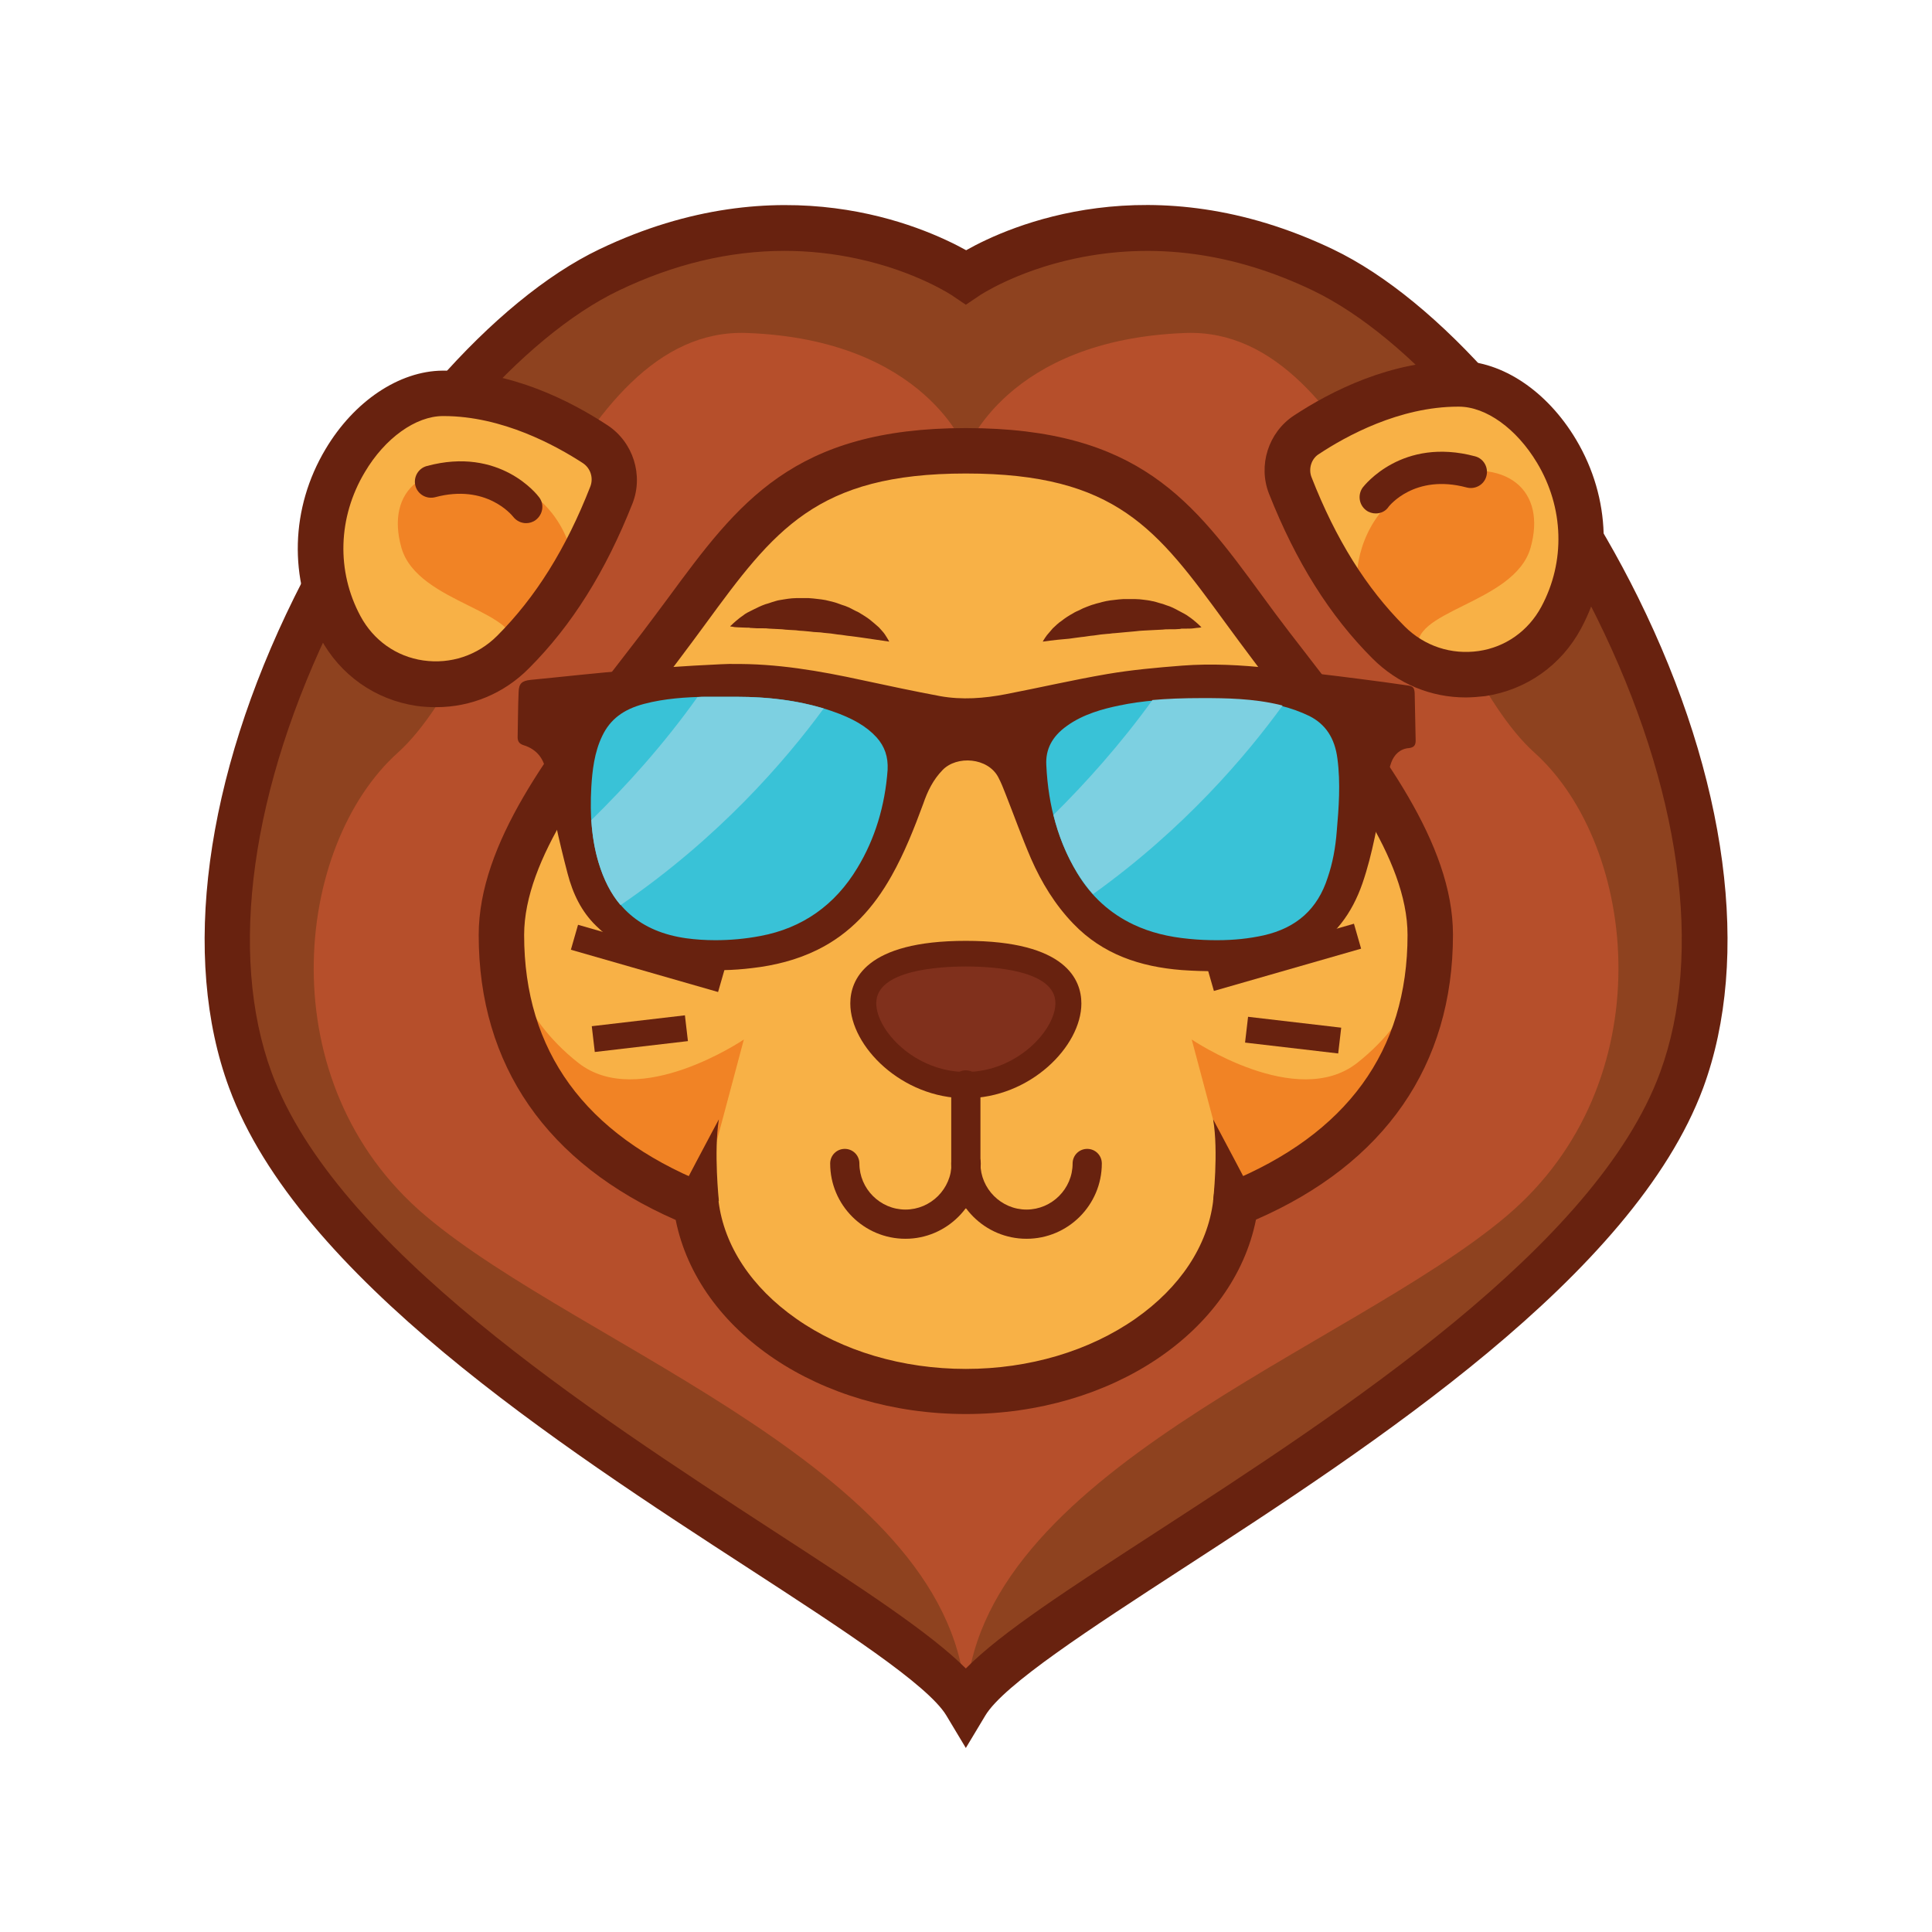 <?xml version="1.0" ?><!DOCTYPE svg  PUBLIC '-//W3C//DTD SVG 1.1//EN'  'http://www.w3.org/Graphics/SVG/1.1/DTD/svg11.dtd'><svg enable-background="new 0 0 595.3 595.3" height="595.3px" id="Layer_2" version="1.1" viewBox="0 0 595.3 595.3" width="595.3px" xml:space="preserve" xmlns="http://www.w3.org/2000/svg" xmlns:xlink="http://www.w3.org/1999/xlink"><g><g id="XMLID_2297_"><g id="XMLID_2298_"><g id="XMLID_2349_"><g id="XMLID_2880_"><path d="M297.6,525c18.6-31,188.8-106.4,220.4-192.2S470.5,113.2,407.6,83.1c-62.9-30.1-109.9,2.2-109.9,2.2        s-47-32.3-109.9-2.2S45.6,247,77.2,332.8S279.1,494,297.6,525z" fill="#8E421F"/></g></g><g id="XMLID_2346_"><g id="XMLID_2855_"><path d="M472.8,231.9c-32-28.7-52.2-131.3-107.5-129.3s-67.6,36.2-67.6,36.2s-12.3-34.2-67.6-36.2        c-55.3-2-75.5,100.5-107.5,129.3c-32,28.7-40,101.7,8.5,142.7S295.3,453.8,297.6,525c2.4-71.2,118.1-109.3,166.6-150.3        S504.8,260.7,472.8,231.9z" fill="#B64F2B"/></g></g><g id="XMLID_2345_"><g id="XMLID_2877_"><path d="M297.6,538.6l-6-10c-5.7-9.5-32.4-26.8-60.7-45.2c-58.7-38.1-139-90.3-160.3-148.2        c-14.9-40.3-7.5-95.4,20.1-151.2c24.5-49.5,61.4-91.6,94-107.2c56-26.8,99.8-7,113,0.3c13.1-7.4,56.9-27.1,113-0.3        c32.6,15.6,69.5,57.7,94,107.2c27.6,55.8,34.9,111,20.1,151.2C503.3,393.1,423,445.3,364.3,483.4        c-28.3,18.4-55,35.7-60.7,45.2L297.6,538.6z M241.7,77.3c-17,0-34.1,4.1-51,12.2c-29.9,14.3-64.3,53.9-87.5,100.8        c-25.9,52.4-33,103.5-19.5,140.2c19.7,53.5,97.8,104.2,154.8,141.3c27.1,17.6,48.1,31.3,59.1,42.3        c10.9-11.1,32-24.7,59.1-42.3c57-37,135.1-87.7,154.8-141.3c13.5-36.7,6.4-87.8-19.5-140.2c-23.2-46.9-57.5-86.4-87.5-100.8        c-24.4-11.7-49.1-15-73.4-9.8c-18.2,3.9-29.4,11.4-29.5,11.5l-4,2.7l-4-2.7c-0.1-0.1-11.3-7.6-29.5-11.5        C256.7,78.1,249.2,77.3,241.7,77.3z" fill="#68220F"/></g></g><g id="XMLID_2344_"><g><path d="M440.7,288.1c0-29.7-28.5-62.1-49-89c-26.2-34.5-37.7-60.2-94.1-60.2c-55.6,0-67.9,25.7-94.1,60.2        c-20.5,26.9-49,59.2-49,89c0,41.3,23.7,68.2,60,82.9c4.1,32.4,39.7,57.7,83.1,57.7c43.4,0,79-25.3,83.1-57.7        C417.1,356.2,440.7,329.3,440.7,288.1z" fill="#F8B146"/></g></g><g id="XMLID_2343_"><g><path d="M380.7,370.9l-13.5-50.6c0,0,32.3,21.9,51,7.2s21.2-32.3,21.2-32.3s-4.8,30.8-16.8,44.5        C410.7,353.3,380.7,370.9,380.7,370.9z" fill="#F18325"/></g></g><g id="XMLID_2342_"><g><path d="M215.7,370.9l13.5-50.6c0,0-32.3,21.9-51,7.2s-21.2-32.3-21.2-32.3s4.8,30.8,16.8,44.5        C185.7,353.3,215.7,370.9,215.7,370.9z" fill="#F18325"/></g></g><g id="XMLID_2341_"><g id="XMLID_2874_"><path d="M297.6,435.7c-45,0-82.5-25.4-89.4-59.8c-39.7-17.4-60.7-47.6-60.7-87.8c0-28.4,22.5-57.3,42.3-82.7        c2.8-3.6,5.5-7.1,8.1-10.5c2.8-3.7,5.4-7.2,8-10.7c21.5-29.2,38.5-52.3,91.7-52.3c53.5,0,70.1,22.7,91.2,51.5        c2.7,3.7,5.5,7.5,8.5,11.4c2.6,3.4,5.3,6.8,8.1,10.5c19.8,25.5,42.3,54.4,42.3,82.7c0,40.2-21,70.5-60.7,87.8        C380.1,410.3,342.6,435.7,297.6,435.7z M297.6,145.9c-46.1,0-59.1,17.5-80.4,46.6c-2.6,3.5-5.2,7.1-8.1,10.9        c-2.6,3.5-5.3,6.9-8.2,10.6c-18.5,23.7-39.4,50.6-39.4,74.1c0,35.7,18.7,61.4,55.6,76.4l3.8,1.5l0.5,4.1        c1.7,13.8,10.2,26.6,23.9,36.2c14.2,10,32.8,15.5,52.3,15.5s38-5.5,52.3-15.5c13.7-9.6,22.2-22.4,23.9-36.2l0.5-4.1l3.8-1.5        c36.9-15,55.6-40.7,55.6-76.4c0-23.6-20.9-50.4-39.4-74.1c-2.9-3.7-5.6-7.1-8.2-10.6c-3-4-5.9-7.9-8.6-11.6        C356.6,163.2,344,145.9,297.6,145.9z" fill="#68220F"/></g></g><g id="XMLID_2334_"><g id="XMLID_2340_"><g><path d="M191.8,143.2c0,0-25.2-22.1-55.4-22c-22.8,0.1-48,35.2-33.3,68.4c10,22.6,39.8,27.3,56.8,9.5         C174.1,184.2,184.3,165.2,191.8,143.2z" fill="#F8B146"/></g></g><g id="XMLID_2339_"><g><path d="M177.1,176c0,0-0.8-21.9-23.6-28.9s-34.8,4.2-29.8,21.7c5,17.5,38.7,19.3,34.3,32         C158.1,200.9,172.2,191.9,177.1,176z" fill="#F18325"/></g></g><g id="XMLID_2338_"><g><path d="M394.2,140.2c0,0,25.2-22.1,55.4-22c22.8,0.1,48,35.2,33.3,68.4c-10,22.6-39.8,27.3-56.8,9.5         C411.9,181.2,401.7,162.2,394.2,140.2z" fill="#F8B146"/></g></g><g id="XMLID_2337_"><g><path d="M418.2,176c0,0,0.8-21.9,23.6-28.9s34.8,4.2,29.8,21.7s-38.7,19.3-34.3,32         C437.2,200.9,423.1,191.9,418.2,176z" fill="#F18325"/></g></g><g id="XMLID_2336_"><g id="XMLID_2871_"><path d="M134.4,217.9c-2,0-4-0.1-6.1-0.4c-12.7-1.9-23.5-9.5-29.6-20.9c-9.8-18.3-9.2-40.1,1.6-58.2         c8.8-14.8,22.7-24.1,36.1-24.2c0.1,0,0.2,0,0.3,0c20.7,0,38.9,9.2,50.6,16.9c7.8,5.2,11,15.3,7.6,24v0         c-8.3,21-18.7,37.6-31.9,50.8C155.3,213.7,145.1,217.9,134.4,217.9z M136.7,128.2c-0.1,0-0.2,0-0.2,0         c-8.4,0-17.9,6.8-24.1,17.3c-8.3,13.9-8.8,30.5-1.3,44.4c4,7.4,11,12.4,19.3,13.6c8.4,1.2,16.7-1.5,22.8-7.6         c11.8-11.8,21.2-26.8,28.7-46l0,0c1-2.6,0.1-5.6-2.3-7.2C171.3,137.3,154.8,128.2,136.7,128.2z" fill="#68220F"/></g></g><g id="XMLID_2335_"><g id="XMLID_2870_"><path d="M162.1,161.2c-1.5,0-3-0.7-4-2c-0.4-0.5-8.3-10.2-24-6c-2.7,0.7-5.4-0.9-6.1-3.5         c-0.7-2.7,0.9-5.4,3.5-6.1c22.5-6.1,34.1,8.9,34.6,9.6c1.7,2.2,1.2,5.3-1,7C164.2,160.9,163.1,161.2,162.1,161.2z" fill="#68220F"/></g></g></g><g id="XMLID_2331_"><g id="XMLID_2333_"><g id="XMLID_2867_"><path d="M451.6,214.9c-10.7,0-20.9-4.2-28.7-12c-13.2-13.2-23.6-29.8-31.9-50.8v0c-3.4-8.7-0.2-18.8,7.6-24         c11.7-7.7,29.9-16.9,50.6-16.9c0.1,0,0.2,0,0.3,0c13.4,0.1,27.2,9.3,36.1,24.2c10.8,18.1,11.4,39.9,1.6,58.2         c-6.1,11.4-16.9,19-29.6,20.9C455.7,214.7,453.7,214.9,451.6,214.9z M404.1,147c7.5,19.2,16.9,34.2,28.7,46         c6.1,6.1,14.4,8.8,22.8,7.6c8.3-1.2,15.3-6.2,19.3-13.6c7.5-13.9,7-30.6-1.3-44.4c-6.3-10.5-15.7-17.3-24.1-17.3         c-0.1,0-0.2,0-0.2,0c-18.1,0-34.6,9.1-42.9,14.6C404.1,141.3,403.1,144.4,404.1,147L404.1,147z" fill="#68220F"/></g></g><g id="XMLID_2332_"><g id="XMLID_2866_"><path d="M423.9,158.2c-1,0-2.1-0.3-3-1c-2.2-1.7-2.6-4.8-1-7c0.5-0.6,12.1-15.6,34.6-9.6         c2.7,0.7,4.2,3.5,3.5,6.1c-0.7,2.7-3.5,4.2-6.1,3.5c-16.1-4.3-23.9,5.8-24,5.9C427,157.5,425.5,158.2,423.9,158.2z" fill="#68220F"/></g></g></g><g id="XMLID_2329_"><g id="XMLID_2330_"><g><path d="M207.6,371.7c-0.1-0.7,13.9-26.8,13.9-26.8c-1.6,10.1,0,25,0,25.2L207.6,371.7z" fill="#68220F"/></g></g></g><g id="XMLID_2325_"><g id="XMLID_2326_"><g><path d="M387.7,371.7l-13.9-1.6c0-0.3,1.7-15.2,0-25.2C373.8,345,387.8,371,387.7,371.7z M380.7,370.9l-7-0.8         c0,0,0,0,0,0L380.7,370.9z" fill="#68220F"/></g></g></g><g id="XMLID_2322_"><g><path d="M274,197.7c0,0-3.3-0.5-8.2-1.2c-1.1-0.2-2.4-0.3-3.7-0.5c-1.3-0.1-2.6-0.4-4-0.5        c-0.7-0.1-1.4-0.2-2.1-0.3c-0.7-0.1-1.4-0.1-2.1-0.2c-0.7-0.1-1.4-0.2-2.1-0.2c-0.7,0-1.4-0.1-2.2-0.2l-1.1-0.1l-1.1-0.1        c-0.7,0-1.4-0.1-2.2-0.2c-1.4-0.1-2.8-0.1-4.2-0.3c-1.4-0.1-2.7-0.1-4-0.2c-0.7-0.1-1.3-0.1-1.9-0.1c-0.6,0-1.2,0-1.8,0        c-0.6,0-1.2-0.1-1.7-0.1c-0.3,0-0.5,0-0.8-0.1c-0.3,0-0.5,0-0.8,0c-1,0-1.9-0.1-2.6-0.1c-0.7,0-1.4-0.1-1.8-0.2        c-0.4,0-0.6-0.1-0.6-0.1s0.1-0.2,0.4-0.4c0.3-0.3,0.7-0.7,1.3-1.2c0.6-0.5,1.3-1.1,2.2-1.7c0.8-0.7,1.9-1.2,3.1-1.8        c1.2-0.6,2.4-1.2,3.8-1.7c0.7-0.2,1.4-0.4,2.2-0.7c0.8-0.2,1.5-0.5,2.3-0.6c0.8-0.1,1.6-0.3,2.5-0.4c0.8-0.1,1.7-0.2,2.5-0.2        c0.9,0,1.7,0,2.6,0l1.3,0l1.3,0.1c0.9,0.1,1.7,0.2,2.6,0.3c0.9,0.1,1.7,0.3,2.5,0.5c0.8,0.2,1.7,0.4,2.5,0.7        c0.8,0.3,1.6,0.6,2.3,0.8c0.8,0.3,1.5,0.6,2.2,1c0.7,0.4,1.4,0.7,2,1c1.3,0.8,2.5,1.5,3.5,2.3c1,0.8,1.9,1.6,2.7,2.3        c0.7,0.8,1.4,1.5,1.8,2.1C273.6,196.9,274,197.7,274,197.7z" fill="#68220F"/></g></g><g id="XMLID_2319_"><g><path d="M321.3,197.7c0,0,0.4-0.8,1.3-2c0.5-0.6,1.1-1.3,1.8-2.1c0.8-0.7,1.6-1.6,2.7-2.3        c1-0.8,2.2-1.6,3.5-2.3c0.6-0.4,1.3-0.7,2-1c0.7-0.4,1.4-0.7,2.2-1c0.8-0.3,1.5-0.6,2.3-0.8c0.8-0.3,1.6-0.4,2.5-0.7        c0.8-0.2,1.7-0.4,2.5-0.5c0.9-0.1,1.7-0.2,2.6-0.3l1.3-0.1l1.3,0c0.9,0,1.7,0,2.6,0c0.9,0,1.7,0.1,2.5,0.2        c0.8,0.1,1.7,0.2,2.5,0.4c0.8,0.1,1.6,0.4,2.3,0.6c0.8,0.2,1.5,0.4,2.2,0.7c1.4,0.4,2.7,1.1,3.8,1.7c1.1,0.6,2.2,1.1,3.1,1.8        c0.9,0.6,1.6,1.2,2.2,1.7c0.6,0.5,1,0.9,1.3,1.2c0.3,0.3,0.4,0.4,0.4,0.4s-0.2,0-0.6,0.1c-0.4,0-1,0.1-1.8,0.2        c-0.7,0.1-1.6,0.1-2.6,0.1c-0.2,0-0.5,0-0.8,0c-0.3,0-0.5,0-0.8,0.1c-0.6,0-1.1,0.1-1.7,0.1c-0.6,0-1.2,0-1.8,0        c-0.6,0-1.3,0-1.9,0.1c-1.3,0.1-2.7,0.1-4,0.2c-1.4,0.1-2.8,0.1-4.2,0.3c-0.7,0.1-1.4,0.1-2.2,0.2l-1.1,0.1l-1.1,0.1        c-0.7,0.1-1.4,0.1-2.2,0.2c-0.7,0-1.4,0.2-2.1,0.2c-0.7,0.1-1.4,0.1-2.1,0.2c-0.7,0.1-1.4,0.2-2.1,0.3c-1.4,0.1-2.7,0.4-4,0.5        c-1.3,0.2-2.5,0.3-3.7,0.5C324.5,197.2,321.3,197.7,321.3,197.7z" fill="#68220F"/></g></g><g id="XMLID_2318_"><g><path d="M329.2,309.1c0,11.2-14.1,25.2-31.6,25.2c-17.5,0-31.6-14-31.6-25.2c0-11.2,14.1-15.3,31.6-15.3        C315.1,293.8,329.2,297.9,329.2,309.1z" fill="#80301C"/></g></g><g id="XMLID_2317_"><g id="XMLID_2863_"><path d="M297.6,338.4c-19.7,0-35.6-16-35.6-29.2c0-7.2,4.6-19.3,35.6-19.3s35.6,12.1,35.6,19.3        C333.2,322.4,317.4,338.4,297.6,338.4z M297.6,297.8c-8.3,0-27.6,1.1-27.6,11.3c0,8.4,11.9,21.2,27.6,21.2        s27.6-12.9,27.6-21.2C325.2,298.9,305.9,297.8,297.6,297.8z" fill="#68220F"/></g></g><g id="XMLID_2316_"><g id="XMLID_2862_"><path d="M297.6,372.3c-2.5,0-4.5-2-4.5-4.5v-33.5c0-2.5,2-4.5,4.5-4.5c2.5,0,4.5,2,4.5,4.5v33.5        C302.1,370.3,300.1,372.3,297.6,372.3z" fill="#68220F"/></g></g><g id="XMLID_2315_"><g id="XMLID_2861_"><rect fill="#68220F" height="47.2" transform="matrix(0.276 -0.961 0.961 0.276 -139.119 405.745)" width="8" x="195.7" y="271.6"/></g></g><g id="XMLID_2314_"><g id="XMLID_2860_"><rect fill="#68220F" height="8" transform="matrix(0.993 -0.116 0.116 0.993 -35.486 24.884)" width="28.9" x="182.6" y="314.7"/></g></g><g id="XMLID_2313_"><g id="XMLID_2859_"><rect fill="#68220F" height="8" transform="matrix(0.961 -0.276 0.276 0.961 -66.036 120.476)" width="47.2" x="372" y="291.2"/></g></g><g id="XMLID_2312_"><g id="XMLID_2858_"><rect fill="#68220F" height="28.9" transform="matrix(0.116 -0.993 0.993 0.116 35.727 677.488)" width="8" x="394.3" y="304.3"/></g></g><g id="XMLID_2309_"><g id="XMLID_2311_"><g id="XMLID_2857_"><path d="M279,381.7c-12.8,0-23.2-10.4-23.2-23.2c0-2.5,2-4.5,4.5-4.5c2.5,0,4.5,2,4.5,4.5         c0,7.8,6.4,14.2,14.2,14.2c7.8,0,14.2-6.4,14.2-14.2c0-2.5,2-4.5,4.5-4.5c2.5,0,4.5,2,4.5,4.5         C302.1,371.3,291.7,381.7,279,381.7z" fill="#68220F"/></g></g><g id="XMLID_2310_"><g id="XMLID_2856_"><path d="M316.3,381.7c-12.8,0-23.2-10.4-23.2-23.2c0-2.5,2-4.5,4.5-4.5c2.5,0,4.5,2,4.5,4.5         c0,7.8,6.4,14.2,14.2,14.2c7.8,0,14.2-6.4,14.2-14.2c0-2.5,2-4.5,4.5-4.5c2.5,0,4.5,2,4.5,4.5         C339.5,371.3,329.1,381.7,316.3,381.7z" fill="#68220F"/></g></g></g><g id="XMLID_2299_"><g id="XMLID_2302_"><g id="XMLID_2305_"><g id="XMLID_2306_"><g id="XMLID_2307_"><g><path d="M225.6,204.6c13.6-0.2,26.9,2.1,40.2,5c7.9,1.7,15.9,3.4,23.9,4.9c6.7,1.2,13.5,0.7,20.2-0.6            c10.4-2,20.7-4.4,31.2-6.2c7.6-1.3,15.4-2,23.1-2.6c9.1-0.7,18.3-0.2,27.4,0.8c9.1,1.1,18.3,2.1,27.4,3.3            c4.9,0.6,9.8,1.3,14.7,2c1.7,0.2,2.1,0.7,2.2,2.4c0.1,4.9,0.2,9.7,0.3,14.6c0,1.4-0.5,2.1-2,2.3c-2.8,0.2-4.6,2-5.5,4.4            c-1,2.8-1.7,5.8-2.3,8.8c-1.9,9.6-3.4,19.2-6.6,28.5c-3.2,9.2-8.6,16.7-17.4,21.4c-5.4,2.8-11.2,4.3-17.2,5            c-7,0.8-14.1,0.8-21.1,0.3c-12.7-1-24.3-4.8-33.4-14.3c-5.6-5.8-9.8-12.7-13-20c-2.8-6.5-5.2-13.2-7.8-19.8            c-0.7-1.8-1.4-3.6-2.3-5.3c-3.2-6.1-12.8-6.8-17.2-2.2c-2.9,3-4.6,6.5-5.9,10.3c-2.8,7.6-5.8,15.2-9.8,22.3            c-5.5,9.8-12.7,17.8-22.9,22.8c-6.3,3.1-13.1,4.8-20.1,5.6c-5.8,0.7-11.7,0.9-17.5,0.2c-11.5-1.3-22.1-4.9-30.6-13.3            c-4.5-4.4-7.1-9.9-8.7-16c-2.7-10.3-5-20.6-6.6-31.1c-0.6-4.2-2.8-7.2-7-8.5c-1.3-0.4-1.8-1.2-1.8-2.4            c0.1-4.7,0.1-9.3,0.3-14c0.1-2.6,1-3.4,3.6-3.7c10.4-1,20.7-2.2,31.1-3C204.7,205.5,225.5,204.4,225.6,204.6z" fill="#68220F"/></g></g></g></g><g id="XMLID_2304_"><g><path d="M220.4,289.7c-3,0-6.1-0.2-9-0.6c-14.1-2-22.9-9.7-27-23.5c-2-6.7-2.7-14.1-2.2-23.1          c0.3-4.9,0.9-10.7,3.4-15.8c2.4-5,6.4-8.1,12.8-9.8c6.4-1.7,13.2-2.1,18.9-2.2c0.9,0,1.7,0,2.6,0c0.8,0,3.8,0,4.6,0          c0.9,0,1.6,0,2.4,0c11.1,0,20.7,1.4,29.4,4.4c6.4,2.2,10.7,4.7,13.8,8.1c2.5,2.8,3.6,6,3.4,10c-0.8,11.1-3.9,21.3-9.3,30.2          c-6.9,11.5-17,18.6-29.9,21C229.6,289.3,224.9,289.7,220.4,289.7L220.4,289.7z" fill="#39C2D7"/></g></g><g id="XMLID_2303_"><g><path d="M375,289.7c-2.7,0-5.5-0.1-8.5-0.4c-6.5-0.6-12.1-2-17.2-4.4c-7.2-3.4-13.1-8.7-17.4-15.9          c-5.7-9.5-8.9-20.4-9.5-33.2c-0.3-4.9,1.8-8.9,6.3-12.1c5.1-3.7,11.3-5.3,16.1-6.3c7.1-1.5,14.8-2.1,25.7-2.1h0.1          c6.9,0.1,15.6,0.2,23.8,2.1c3.3,0.8,6.3,1.9,9,3.2c5,2.5,7.9,6.8,8.7,13.2c1,7.5,0.4,15.3-0.2,22.2          c-0.4,5.3-1.3,10-2.8,14.4c-3.1,9.7-9.6,15.5-19.7,17.8C384.9,289.2,380.2,289.7,375,289.7L375,289.7z" fill="#39C2D7"/></g></g></g><g id="XMLID_2301_"><g><path d="M253.8,218.3c-8.1-2.4-16.9-3.6-26.9-3.6c-0.8,0-1.5,0-2.4,0c-0.8,0-3.8,0-4.6,0c-0.9,0-1.7,0-2.6,0         c-0.8,0-1.6,0-2.4,0.1c-10.6,14.9-22.2,27.6-32.7,37.9c0.3,4.7,1,9,2.2,13c1.6,5.3,3.8,9.7,6.8,13.2         C221.5,258.2,242,234.4,253.8,218.3z" fill="#7DD0E1"/></g></g><g id="XMLID_2300_"><g><path d="M395.2,217.4c-0.3-0.1-0.5-0.1-0.8-0.2c-8.2-2-16.9-2.1-23.8-2.1h-0.1c-6,0-11,0.2-15.4,0.6         c-9.9,13.7-20.6,25.6-30.5,35.4c1.6,6.5,4,12.4,7.3,17.8c1.5,2.4,3.1,4.6,4.9,6.6C365,255.3,384.1,232.7,395.2,217.4z" fill="#7DD0E1"/></g></g></g></g></g></g></svg>